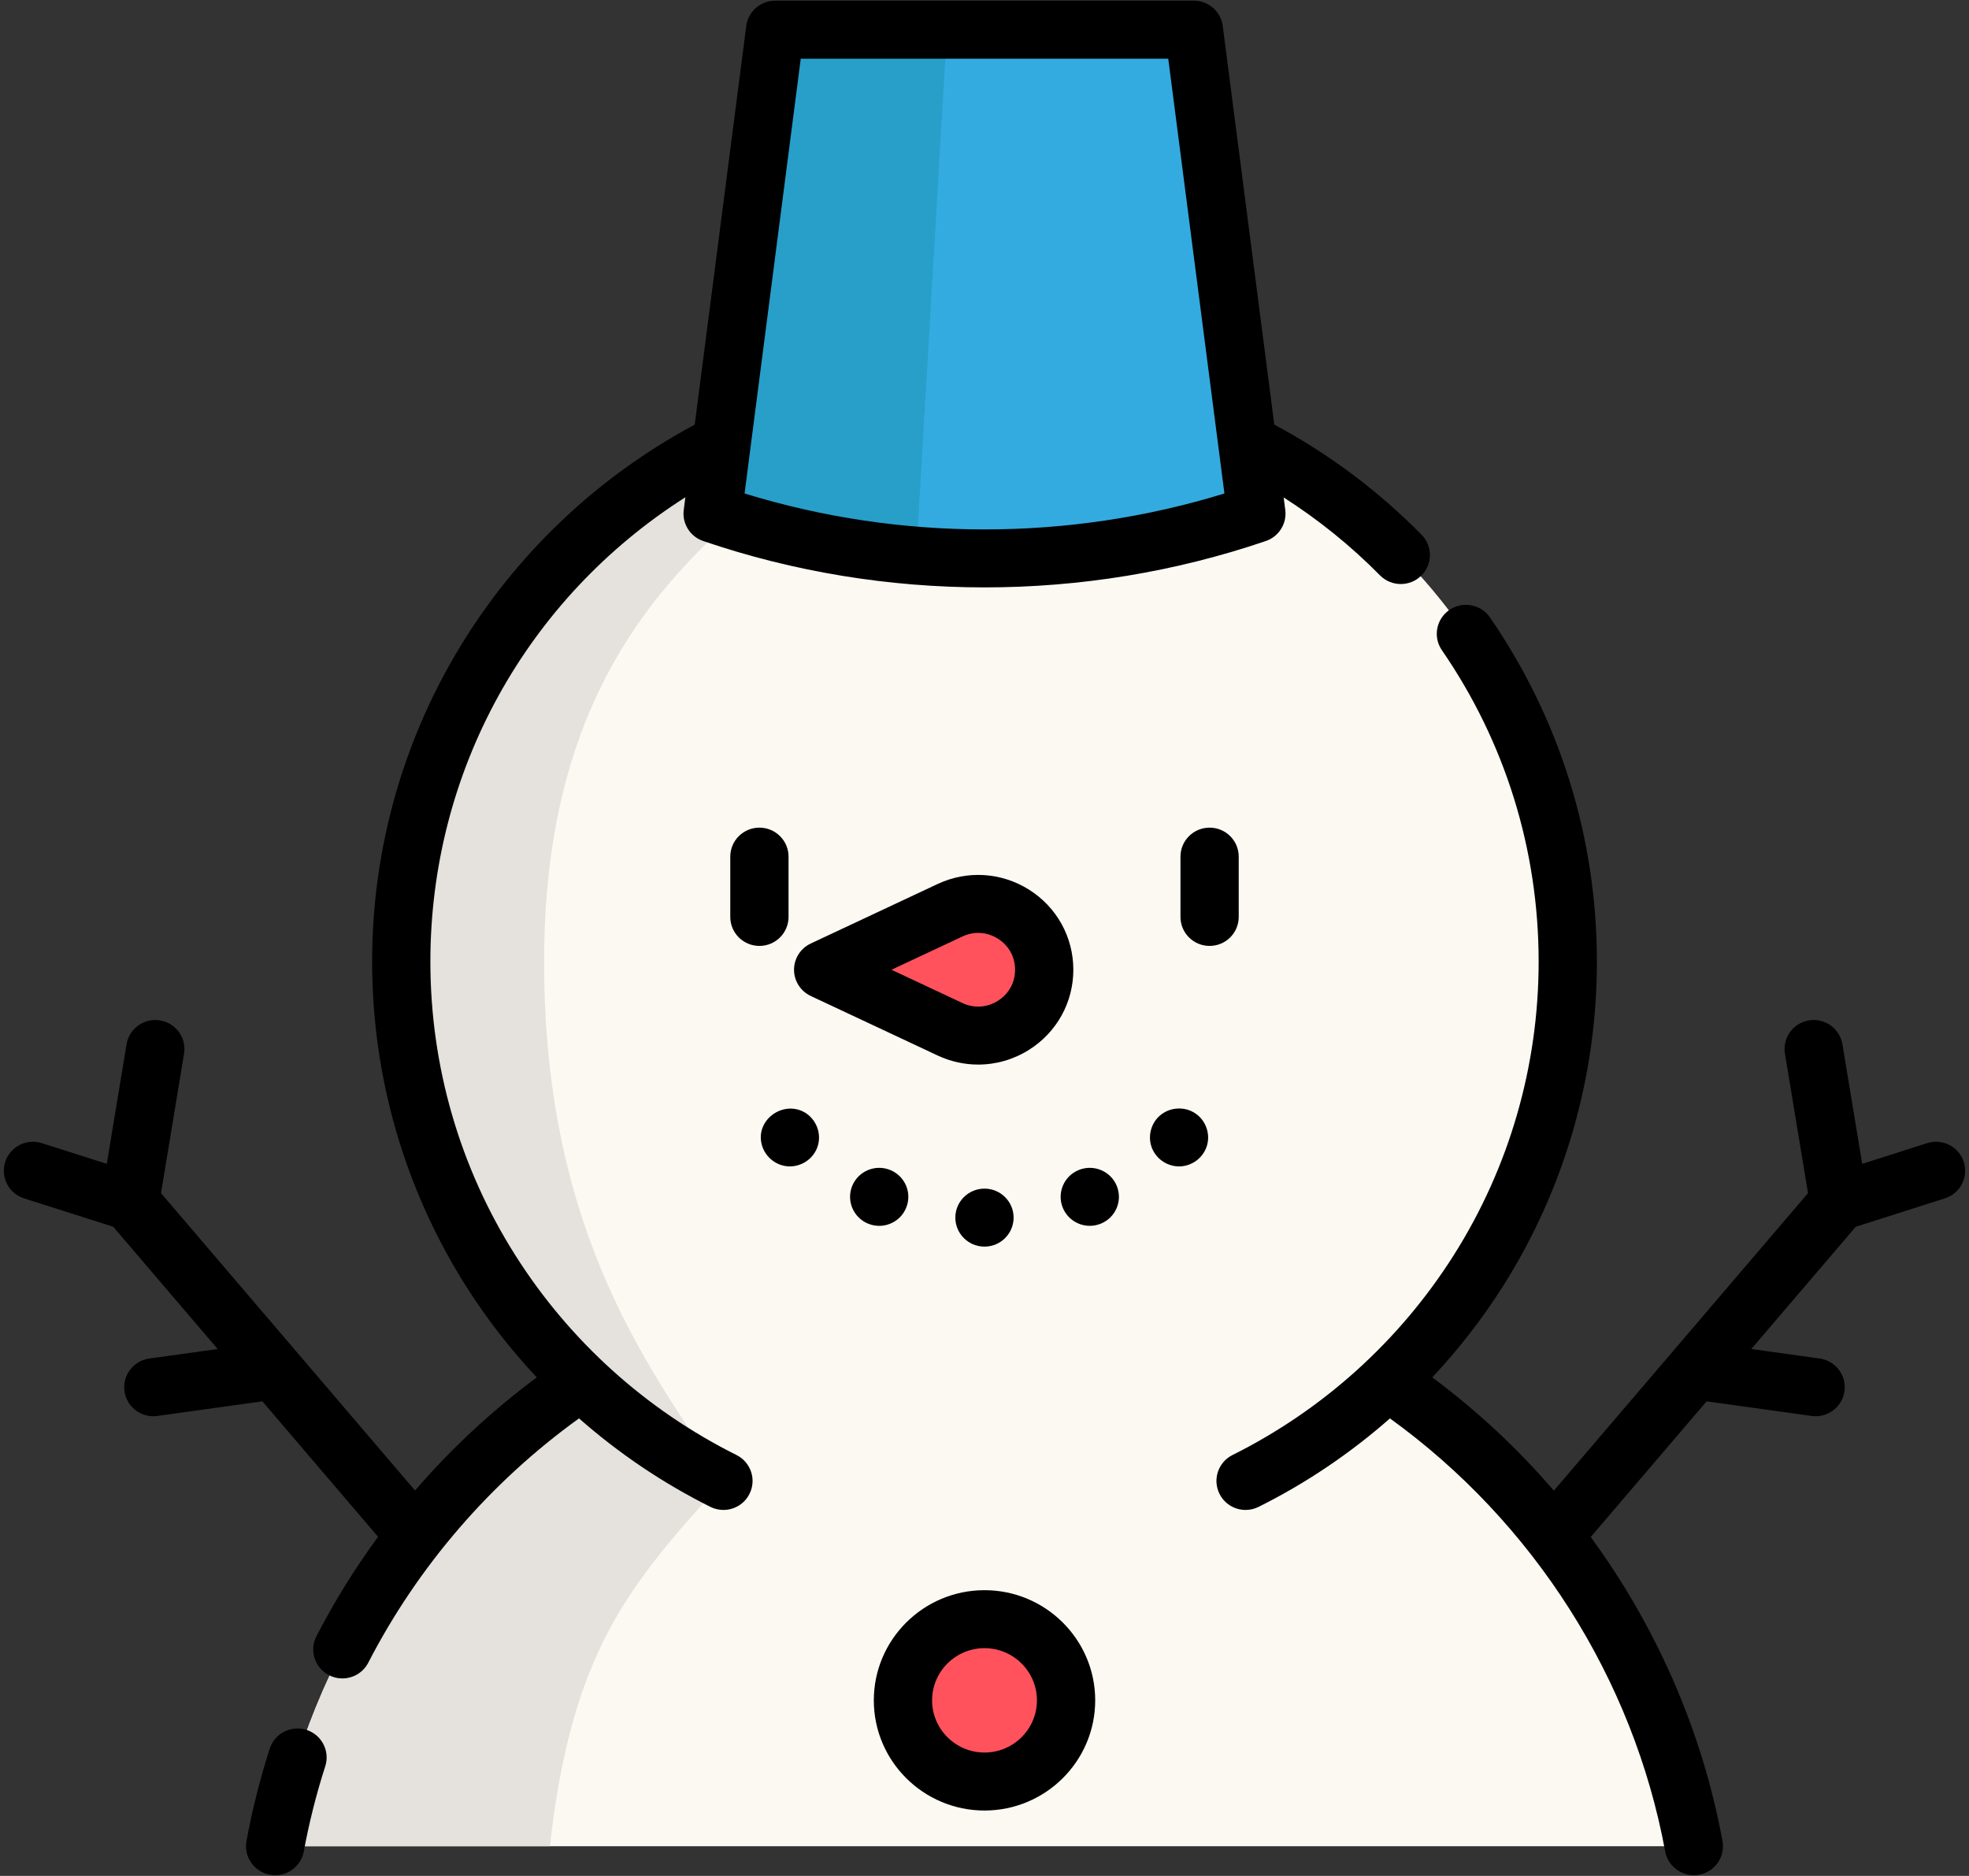 
<svg width="127px" height="121px" viewBox="0 0 127 121" version="1.1" xmlns="http://www.w3.org/2000/svg" xmlns:xlink="http://www.w3.org/1999/xlink">
    <rect x="0" y="0" width="127" height="121" fill="#333333" stroke="none"/>
    <g id="Page-1" stroke="none" stroke-width="1" fill="none" fill-rule="evenodd">
        <g id="30-Cute-Christmas-Avatar" transform="translate(-1226, -1635)" fill-rule="nonzero">
            <g id="snowman" transform="translate(1226, 1635)">
                <path d="M17.746,119.084 L109.253,119.084 C106.956,106.629 99.651,95.92 89.496,89.095 L89.493,89.095 C96.657,82.278 101.122,72.674 101.122,62.029 C101.122,47.418 92.712,34.761 80.45,28.59 L46.549,28.592 C34.287,34.761 25.88,47.418 25.88,62.029 C25.88,72.674 30.345,82.278 37.509,89.095 L37.504,89.095 C27.348,95.92 20.044,106.629 17.746,119.084 Z" id="Shape" fill="#FCF8F2"></path>
                <path d="M35.093,62.029 C35.093,79.957 42.273,88.706 46.662,95.523 L46.662,95.523 C40.442,102.348 36.875,106.629 35.467,119.084 L17.747,119.084 C20.044,106.629 27.348,95.92 37.504,89.095 L37.509,89.095 C30.344,82.278 25.88,72.674 25.88,62.029 C25.88,47.418 34.287,34.761 46.549,28.593 L53.115,28.593 C45.603,34.761 35.093,41.81 35.093,62.029 Z" id="Shape" fill="#E5E1DC"></path>
                <path d="M81.036,33.128 C73.942,35.547 66.469,36.454 59.092,35.856 C54.648,35.495 50.237,34.584 45.963,33.128 C47.296,22.778 48.641,12.373 49.996,1.916 L77.003,1.916 C78.358,12.373 79.704,22.778 81.036,33.128 Z" id="Shape" fill="#34ABE0"></path>
                <path d="M61.084,1.915 L59.092,35.856 C54.648,35.494 50.237,34.584 45.963,33.128 C47.296,22.778 48.641,12.373 49.996,1.915 C49.996,1.915 61.084,1.915 61.084,1.915 Z" id="Shape" fill="#279FC9"></path>
                <ellipse id="Oval" fill="#FF525D" cx="63.5" cy="109.677" rx="5.261" ry="5.236"></ellipse>
                <path d="M61.272,58.714 L53.095,62.55 L61.272,66.387 C64.098,67.714 67.351,65.661 67.351,62.55 L67.351,62.55 C67.351,59.44 64.099,57.387 61.272,58.714 Z" id="Shape" fill="#FF525D"></path>
                <path d="M50.861,59.143 L50.861,55.255 C50.861,54.223 50.019,53.385 48.982,53.385 C47.944,53.385 47.103,54.223 47.103,55.255 L47.103,59.143 C47.103,60.176 47.944,61.013 48.982,61.013 C50.019,61.013 50.861,60.176 50.861,59.143 Z" id="Shape" fill="#000000"></path>
                <path d="M79.897,59.143 L79.897,55.255 C79.897,54.223 79.056,53.385 78.019,53.385 C76.981,53.385 76.14,54.223 76.14,55.255 L76.14,59.143 C76.14,60.176 76.981,61.013 78.019,61.013 C79.056,61.013 79.897,60.176 79.897,59.143 Z" id="Shape" fill="#000000"></path>
                <path d="M51.995,71.81 C50.616,70.906 48.746,72.159 49.12,73.776 C49.299,74.551 49.963,75.141 50.758,75.225 C51.576,75.31 52.372,74.836 52.687,74.081 C53.028,73.26 52.728,72.308 51.995,71.81 Z" id="Shape" fill="#000000"></path>
                <path d="M69.573,75.47 C68.614,75.864 68.158,76.956 68.554,77.911 C68.855,78.632 69.553,79.068 70.292,79.068 C70.53,79.068 70.773,79.023 71.009,78.926 C71.968,78.532 72.424,77.44 72.028,76.485 C71.632,75.53 70.532,75.076 69.573,75.47 Z" id="Shape" fill="#000000"></path>
                <path d="M63.493,76.669 C62.456,76.672 61.617,77.51 61.619,78.542 C61.622,79.574 62.464,80.409 63.498,80.409 C63.501,80.409 63.501,80.409 63.503,80.409 C64.54,80.407 65.38,79.567 65.377,78.534 C65.374,77.502 64.533,76.667 63.496,76.669 C63.493,76.669 63.493,76.669 63.493,76.669 Z" id="Shape" fill="#000000"></path>
                <path d="M58.443,77.913 C58.842,76.958 58.386,75.866 57.426,75.47 C56.467,75.076 55.367,75.53 54.971,76.485 C54.576,77.437 55.032,78.532 55.988,78.926 C56.224,79.023 56.467,79.07 56.707,79.07 C57.444,79.07 58.145,78.634 58.443,77.913 Z" id="Shape" fill="#000000"></path>
                <path d="M77.091,71.812 C76.415,71.353 75.485,71.409 74.856,71.921 C74.224,72.434 73.999,73.332 74.313,74.081 C74.62,74.817 75.386,75.291 76.186,75.23 C76.955,75.171 77.619,74.642 77.844,73.909 C78.083,73.132 77.774,72.26 77.091,71.812 Z" id="Shape" fill="#000000"></path>
                <path d="M47.504,93.852 C41.663,90.937 36.73,86.483 33.24,80.97 C29.654,75.307 27.759,68.758 27.759,62.029 C27.759,49.757 33.977,38.584 44.206,32.075 C44.171,32.347 44.135,32.619 44.101,32.891 C43.987,33.771 44.512,34.61 45.356,34.897 C51.206,36.891 57.353,37.888 63.5,37.888 C69.647,37.888 75.795,36.891 81.645,34.897 C82.488,34.61 83.013,33.771 82.9,32.891 C82.865,32.623 82.83,32.354 82.796,32.086 C85.041,33.522 87.125,35.2 89.009,37.111 C89.377,37.484 89.864,37.671 90.35,37.671 C90.825,37.671 91.301,37.493 91.667,37.136 C92.407,36.412 92.418,35.228 91.691,34.491 C88.889,31.65 85.697,29.264 82.191,27.387 C81.091,18.852 79.983,10.283 78.867,1.676 C78.747,0.744 77.949,0.045 77.004,0.045 L49.996,0.045 C49.051,0.045 48.254,0.743 48.133,1.676 C47.017,10.285 45.909,18.855 44.809,27.392 C38.777,30.621 33.679,35.359 30.025,41.15 C26.085,47.398 24.002,54.617 24.002,62.029 C24.002,69.464 26.097,76.703 30.061,82.964 C31.397,85.073 32.928,87.039 34.621,88.846 C31.738,90.985 29.104,93.435 26.77,96.141 L10.384,76.959 L11.871,67.966 C12.039,66.947 11.346,65.985 10.322,65.817 C9.299,65.65 8.332,66.339 8.163,67.359 L6.888,75.069 L2.699,73.735 C1.711,73.42 0.653,73.962 0.337,74.946 C0.021,75.93 0.565,76.982 1.553,77.297 L7.304,79.129 L14.04,87.014 L9.631,87.627 C8.603,87.77 7.887,88.715 8.03,89.738 C8.161,90.673 8.966,91.35 9.888,91.35 C9.975,91.35 10.062,91.344 10.151,91.331 L16.923,90.389 L24.386,99.126 C22.897,101.154 21.566,103.298 20.411,105.538 C19.937,106.457 20.301,107.584 21.225,108.055 C21.499,108.196 21.792,108.262 22.081,108.262 C22.763,108.262 23.421,107.891 23.754,107.245 C26.964,101.019 31.645,95.598 37.346,91.488 C39.901,93.737 42.744,95.661 45.819,97.195 C46.089,97.33 46.377,97.394 46.659,97.394 C47.348,97.394 48.011,97.016 48.34,96.362 C48.807,95.438 48.431,94.315 47.504,93.852 Z M51.648,3.786 L75.352,3.786 C76.436,12.154 78.848,30.842 78.975,31.83 C68.939,34.922 58.062,34.922 48.025,31.83 C48.153,30.839 50.563,12.159 51.648,3.786 Z" id="Shape" fill="#000000"></path>
                <path d="M19.762,111.578 C18.774,111.264 17.716,111.805 17.399,112.789 C16.774,114.733 16.269,116.737 15.898,118.746 C15.711,119.762 16.386,120.737 17.407,120.923 C17.522,120.944 17.636,120.955 17.748,120.955 C18.637,120.955 19.428,120.323 19.594,119.422 C19.936,117.57 20.401,115.722 20.978,113.93 C21.295,112.946 20.75,111.893 19.762,111.578 Z" id="Shape" fill="#000000"></path>
                <path d="M63.5,102.57 C59.564,102.57 56.361,105.757 56.361,109.676 C56.361,113.594 59.564,116.782 63.5,116.782 C67.437,116.782 70.64,113.594 70.64,109.676 C70.64,105.758 67.437,102.57 63.5,102.57 Z M63.5,113.042 C61.636,113.042 60.119,111.532 60.119,109.676 C60.119,107.82 61.636,106.31 63.5,106.31 C65.365,106.31 66.882,107.82 66.882,109.676 C66.882,111.532 65.365,113.042 63.5,113.042 Z" id="Shape" fill="#000000"></path>
                <path d="M126.663,74.946 C126.347,73.962 125.288,73.42 124.301,73.735 L120.112,75.07 L118.836,67.359 C118.668,66.34 117.701,65.649 116.678,65.817 C115.654,65.985 114.96,66.947 115.129,67.966 L116.616,76.96 L100.223,96.15 C97.898,93.446 95.271,90.99 92.381,88.844 C94.075,87.038 95.605,85.073 96.941,82.964 C100.904,76.703 103,69.464 103,62.029 C103,54.056 100.614,46.378 96.101,39.825 C95.514,38.973 94.345,38.756 93.489,39.34 C92.633,39.924 92.415,41.088 93.002,41.94 C97.085,47.867 99.242,54.814 99.242,62.029 C99.242,68.757 97.347,75.307 93.762,80.969 C90.271,86.482 85.339,90.937 79.497,93.851 C78.57,94.314 78.195,95.438 78.66,96.361 C78.989,97.016 79.652,97.394 80.341,97.394 C80.624,97.394 80.911,97.33 81.181,97.195 C84.255,95.661 87.097,93.738 89.651,91.49 C98.908,98.17 105.347,108.269 107.404,119.421 C107.571,120.323 108.361,120.954 109.25,120.954 C109.363,120.954 109.477,120.944 109.592,120.923 C110.612,120.736 111.288,119.762 111.1,118.746 C109.79,111.643 106.843,104.935 102.6,99.14 L110.076,90.389 L116.848,91.331 C116.936,91.343 117.024,91.349 117.11,91.349 C118.032,91.349 118.837,90.673 118.969,89.737 C119.112,88.715 118.396,87.77 117.368,87.627 L112.959,87.013 L119.695,79.129 L125.445,77.297 C126.435,76.983 126.979,75.93 126.663,74.946 Z" id="Shape" fill="#000000"></path>
                <path d="M69.23,62.55 C69.23,60.446 68.163,58.516 66.378,57.389 C64.592,56.261 62.383,56.124 60.471,57.022 L52.293,60.859 C51.635,61.167 51.215,61.827 51.215,62.55 C51.215,63.274 51.635,63.933 52.293,64.242 L60.471,68.079 C61.308,68.472 62.202,68.667 63.093,68.667 C64.236,68.667 65.373,68.346 66.377,67.712 C68.163,66.585 69.23,64.655 69.23,62.55 Z M64.365,64.554 C63.662,64.998 62.826,65.05 62.073,64.696 L57.501,62.551 L62.073,60.406 L62.073,60.406 C62.827,60.052 63.662,60.104 64.366,60.548 C65.069,60.992 65.472,61.722 65.472,62.551 C65.472,63.379 65.068,64.11 64.365,64.554 Z" id="Shape" fill="#000000"></path>
            </g>
        </g>
    </g>
</svg>